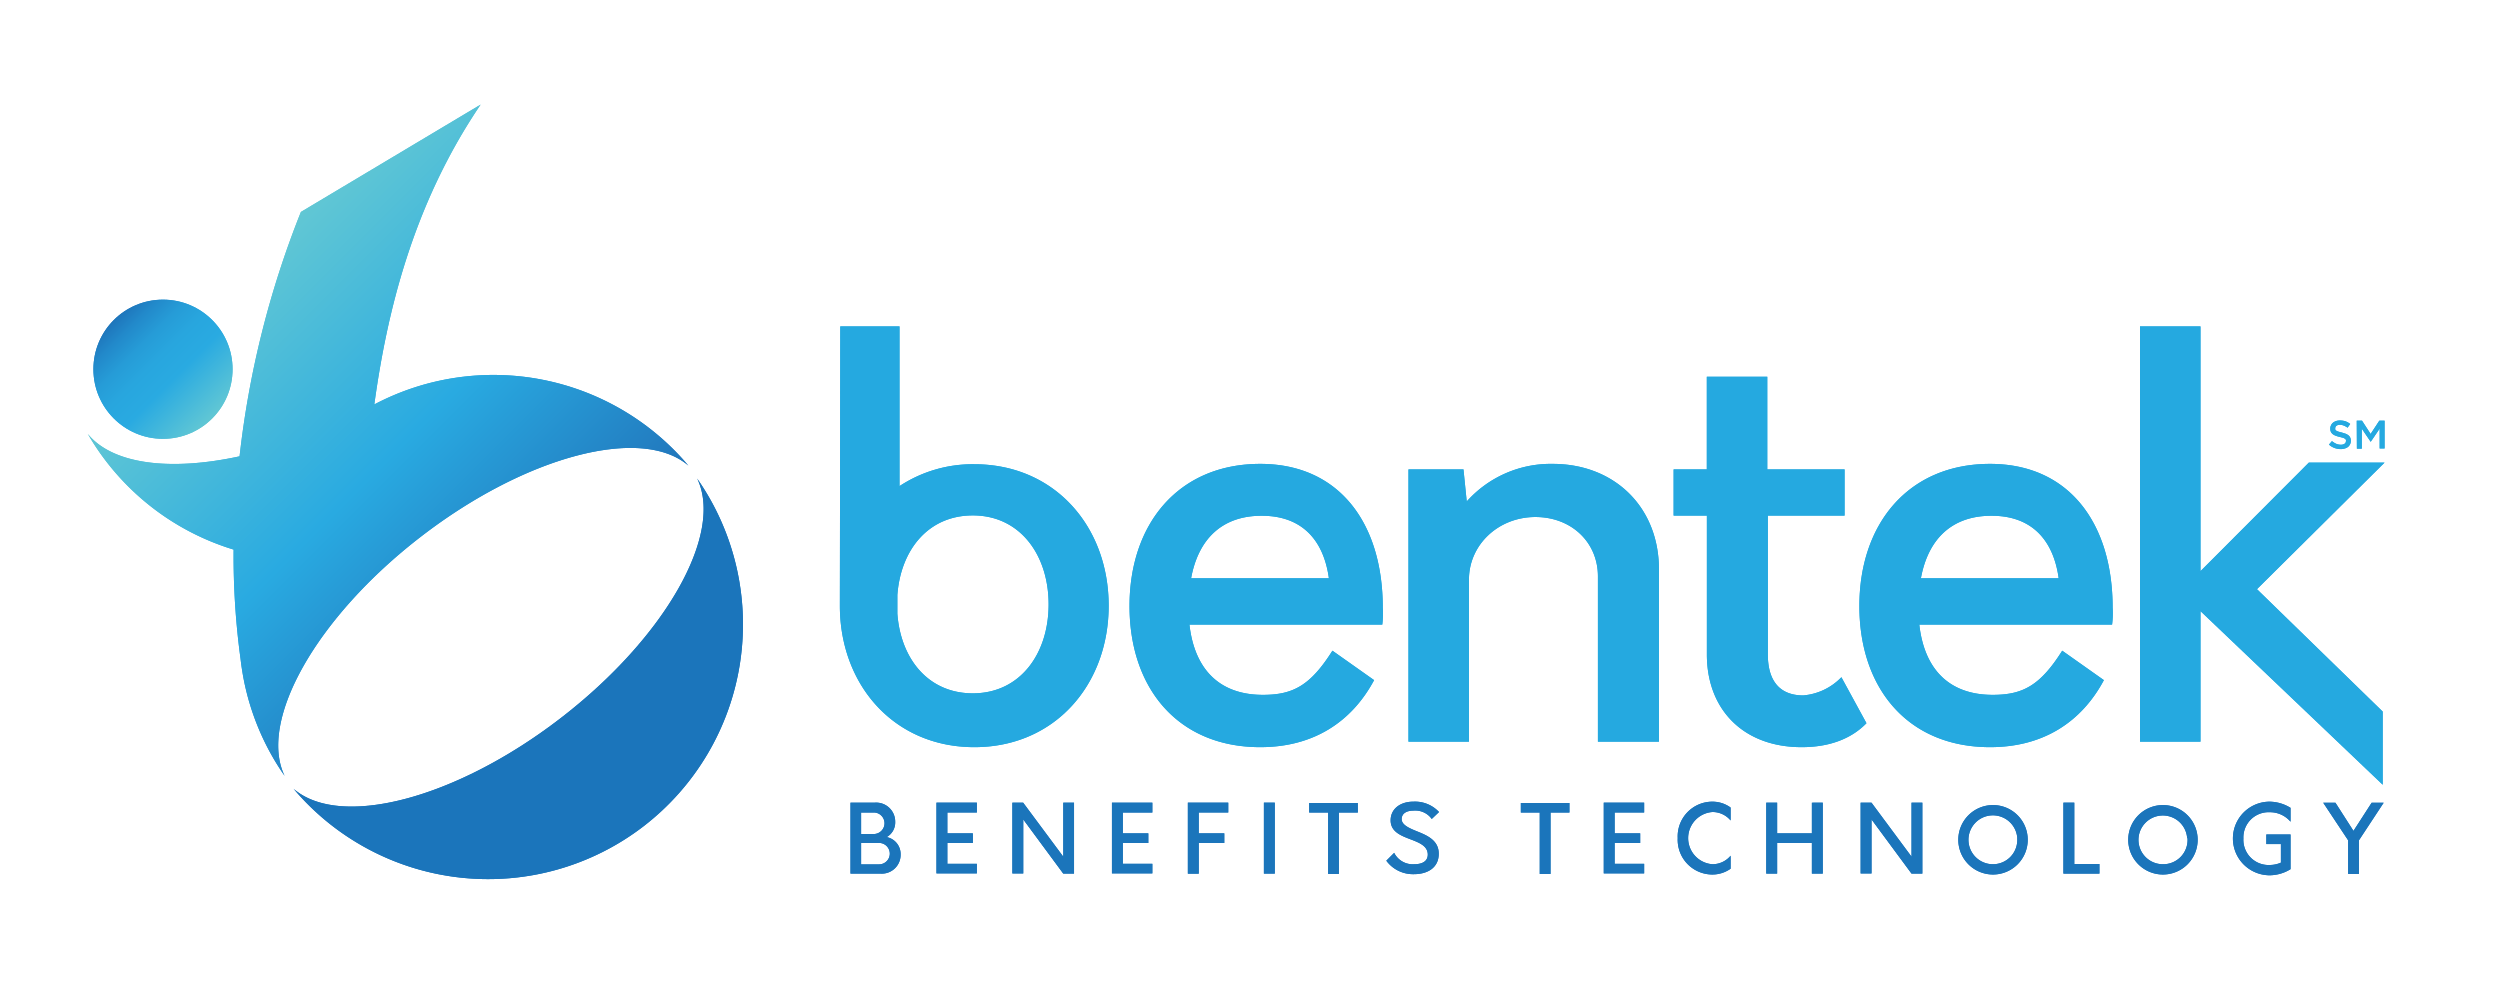 <svg id="Layer_1" data-name="Layer 1" xmlns="http://www.w3.org/2000/svg" xmlns:xlink="http://www.w3.org/1999/xlink" viewBox="0 0 360 144"><defs><style>.cls-1{fill:#1b75bb;}.cls-2{fill:url(#New_Gradient_Swatch_5);}.cls-3{fill:url(#New_Gradient_Swatch_6);}.cls-4{fill:#25a9e0;}</style><linearGradient id="New_Gradient_Swatch_5" x1="32.78" y1="41.07" x2="78.95" y2="87.23" gradientUnits="userSpaceOnUse"><stop offset="0" stop-color="#61c7d4"/><stop offset="0.52" stop-color="#29aae1"/><stop offset="1" stop-color="#2175bb"/></linearGradient><linearGradient id="New_Gradient_Swatch_6" x1="-35.15" y1="212.47" x2="-19.62" y2="225.13" gradientTransform="translate(72.84 -161.74) rotate(5.8)" gradientUnits="userSpaceOnUse"><stop offset="0" stop-color="#1e75bb"/><stop offset="0.12" stop-color="#2289ca"/><stop offset="0.27" stop-color="#269cd7"/><stop offset="0.42" stop-color="#28a6de"/><stop offset="0.6" stop-color="#29aae1"/><stop offset="1" stop-color="#61c7d4"/></linearGradient></defs><title>Bentek_Logo_Standard_RGB_Tagline_SM_Gradient</title><g id="Insignia"><path class="cls-1" d="M100.39,68.91c3.85,7.92-4.51,22.85-19.69,34.53s-31.76,15.91-38.42,10.15a36.69,36.69,0,0,0,58.11-44.68Z"/><path class="cls-2" d="M60.7,77.21C75.88,65.54,92.46,61.3,99.13,67.05A36.73,36.73,0,0,0,53.9,58.24c1.79-13,5.46-28.66,15.31-43.18L43.33,30.52A135,135,0,0,0,34.5,65.71c-10,2.17-18.29,1.15-21.86-3.23a36.58,36.58,0,0,0,21,16.66,109.05,109.05,0,0,0,1,15.74c.09.8.21,1.59.35,2.39h0a36.49,36.49,0,0,0,6,14.46C37.16,103.82,45.52,88.88,60.7,77.21Z"/><circle class="cls-3" cx="23.47" cy="53.17" r="10.02"/></g><g id="Text"><path class="cls-4" d="M199.05,89.94H171.28c.71,6.27,4.16,10.12,10.59,10.12,4.32,0,6.83-1.34,10-6.36l6,4.24c-3.22,6-8.71,9.65-16.39,9.65-11.84,0-18.83-8.47-18.83-20.32s7.06-20.47,18.83-20.47c11.37,0,17.64,8.55,17.64,20.71A13.23,13.23,0,0,1,199.05,89.94Zm-27.53-6.67h19.84c-.78-5.64-4-9-9.65-9C175.91,74.25,172.54,77.7,171.52,83.27Z"/><path class="cls-4" d="M238.89,82V106.8H230.1V83c0-4.94-3.84-8.55-9-8.55-5.34,0-9.57,4-9.57,9V106.8h-8.71V67.59h7.92l.47,4.62a16.21,16.21,0,0,1,12.39-5.41C232.46,66.8,238.89,73,238.89,82Z"/><path class="cls-4" d="M268.77,104.14c-2.12,2.19-5.25,3.45-9.33,3.45-8.4,0-13.65-5.42-13.65-13.34v-20H241V67.59h4.78V54.25h8.71V67.59h11.13v6.66H254.57v20c0,4,1.89,5.89,5.1,5.89a8.61,8.61,0,0,0,5.49-2.62Z"/><path class="cls-4" d="M304.14,89.94H276.38c.7,6.27,4.15,10.12,10.58,10.12,4.32,0,6.83-1.34,10-6.36l6,4.24c-3.21,6-8.7,9.65-16.39,9.65-11.84,0-18.82-8.47-18.82-20.32s7.06-20.47,18.82-20.47c11.37,0,17.65,8.55,17.65,20.71A12.41,12.41,0,0,1,304.14,89.94Zm-27.53-6.67h19.84c-.78-5.64-4-9-9.64-9C281,74.25,277.63,77.7,276.61,83.27Z"/><path class="cls-4" d="M325,84.84l18.11,17.63V113L316.87,88V106.8h-8.71V47h8.71V82.25l15.61-15.64h10.9Z"/><path class="cls-4" d="M120.94,87.22c0,11.36,7.76,20.37,19.36,20.37s19.35-9,19.35-20.37-7.76-20.37-19.35-20.37A19.16,19.16,0,0,0,129.53,70l0-23H121Zm19.15,12.62c-6.45,0-10.39-5-10.87-11.48V85.69c.48-6.48,4.42-11.47,10.87-11.47,6.8,0,10.91,5.69,10.91,12.81S146.89,99.84,140.09,99.84Z"/></g><g id="Tagline"><path class="cls-1" d="M129.69,123.06a2.71,2.71,0,0,1-2.88,2.74h-4.34V115.58H126a2.74,2.74,0,0,1,2.91,2.76,2.42,2.42,0,0,1-1.23,2.2A2.5,2.5,0,0,1,129.69,123.06ZM125.85,117H124v3.1h1.82a1.55,1.55,0,0,0,0-3.1Zm2.28,5.92a1.55,1.55,0,0,0-1.54-1.54H124v3.09h2.56A1.55,1.55,0,0,0,128.13,122.87Z"/><path class="cls-1" d="M136.42,117v3h3.67v1.39h-3.67v3h4.25v1.38h-5.82V115.58h5.82V117Z"/><path class="cls-1" d="M154.66,115.58V125.8h-1.55L147.35,118v7.78h-1.57V115.58h1.55l5.78,7.78v-7.78Z"/><path class="cls-1" d="M161.69,117v3h3.67v1.39h-3.67v3h4.25v1.38h-5.82V115.58h5.82V117Z"/><path class="cls-1" d="M172.62,117v3h3.68v1.39h-3.68v4.42h-1.57V115.58h5.82V117Z"/><path class="cls-1" d="M182,115.58h1.57V125.8H182Z"/><path class="cls-1" d="M195.53,117H192.8v8.85h-1.55V117h-2.73v-1.37h7Z"/><path class="cls-1" d="M199.63,123.94l1.13-1.13a3,3,0,0,0,2.89,1.64c1.13,0,1.94-.41,1.95-1.38,0-1.22-1.16-1.7-2.41-2.18-1.42-.54-2.94-1.1-2.94-2.76s1.41-2.69,3.25-2.69a4.73,4.73,0,0,1,3.72,1.49l-1.05,1a2.91,2.91,0,0,0-2.63-1.2c-1,0-1.7.41-1.7,1.22s1,1.27,2.1,1.72c1.5.6,3.24,1.29,3.24,3.27s-1.57,2.94-3.58,2.94A4.77,4.77,0,0,1,199.63,123.94Z"/><path class="cls-1" d="M226,117h-2.72v8.85h-1.56V117H219v-1.37h7Z"/><path class="cls-1" d="M232.51,117v3h3.68v1.39h-3.68v3h4.25v1.38h-5.82V115.58h5.82V117Z"/><path class="cls-1" d="M241.59,120.69a5,5,0,0,1,5-5.25,4.43,4.43,0,0,1,2.62.85v1.86a3.39,3.39,0,0,0-2.62-1.22,3.77,3.77,0,0,0,0,7.52,3.39,3.39,0,0,0,2.62-1.23v1.87a4.5,4.5,0,0,1-2.62.84A5,5,0,0,1,241.59,120.69Z"/><path class="cls-1" d="M262.48,115.58V125.8h-1.57v-4.42h-5v4.42h-1.57V115.58h1.57V120h5v-4.41Z"/><path class="cls-1" d="M276.82,115.58V125.8h-1.56L269.5,118v7.78h-1.57V115.58h1.56l5.77,7.78v-7.78Z"/><path class="cls-1" d="M282,120.69a5,5,0,1,1,5,5.24A5,5,0,0,1,282,120.69Zm8.49,0a3.52,3.52,0,1,0-3.51,3.76A3.5,3.5,0,0,0,290.48,120.69Z"/><path class="cls-1" d="M297.13,115.58h1.57v8.84h3.62v1.38h-5.19Z"/><path class="cls-1" d="M306.47,120.69a5,5,0,1,1,5,5.24A5,5,0,0,1,306.47,120.69Zm8.48,0a3.51,3.51,0,1,0-3.5,3.76A3.5,3.5,0,0,0,315,120.69Z"/><path class="cls-1" d="M323.05,120.74a3.63,3.63,0,0,0,3.81,3.82,4.08,4.08,0,0,0,1.59-.34v-2.67h-2.1v-1.39h3.49v5a5.79,5.79,0,0,1-3,.88,5.3,5.3,0,0,1,0-10.6,5.86,5.86,0,0,1,3,.89v2a3.87,3.87,0,0,0-3-1.37A3.63,3.63,0,0,0,323.05,120.74Z"/><path class="cls-1" d="M339.69,121v4.85h-1.56V121l-3.59-5.41h1.76l2.6,4.06,2.62-4.06h1.73Z"/></g><g id="Insignia-2" data-name="Insignia"><path class="cls-1" d="M100.39,68.91c3.85,7.92-4.51,22.85-19.69,34.53s-31.76,15.91-38.42,10.15a36.69,36.69,0,0,0,58.11-44.68Z"/><path class="cls-2" d="M60.7,77.21C75.88,65.54,92.46,61.3,99.13,67.05A36.73,36.73,0,0,0,53.9,58.24c1.79-13,5.46-28.66,15.31-43.18L43.33,30.52A135,135,0,0,0,34.5,65.71c-10,2.17-18.29,1.15-21.86-3.23a36.58,36.58,0,0,0,21,16.66,109.05,109.05,0,0,0,1,15.74c.09.8.21,1.59.35,2.39h0a36.49,36.49,0,0,0,6,14.46C37.16,103.82,45.52,88.88,60.7,77.21Z"/><circle class="cls-3" cx="23.47" cy="53.17" r="10.02"/></g><g id="Text-2" data-name="Text"><path class="cls-4" d="M199.05,89.94H171.28c.71,6.27,4.16,10.12,10.59,10.12,4.32,0,6.83-1.34,10-6.36l6,4.24c-3.22,6-8.71,9.65-16.39,9.65-11.84,0-18.83-8.47-18.83-20.32s7.06-20.47,18.83-20.47c11.37,0,17.64,8.55,17.64,20.71A13.23,13.23,0,0,1,199.05,89.94Zm-27.53-6.67h19.84c-.78-5.64-4-9-9.65-9C175.91,74.25,172.54,77.7,171.52,83.27Z"/><path class="cls-4" d="M238.89,82V106.8H230.1V83c0-4.94-3.84-8.55-9-8.55-5.34,0-9.57,4-9.57,9V106.8h-8.71V67.59h7.92l.47,4.62a16.21,16.21,0,0,1,12.39-5.41C232.46,66.8,238.89,73,238.89,82Z"/><path class="cls-4" d="M268.77,104.14c-2.12,2.19-5.25,3.45-9.33,3.45-8.4,0-13.65-5.42-13.65-13.34v-20H241V67.59h4.78V54.25h8.71V67.59h11.13v6.66H254.57v20c0,4,1.89,5.89,5.1,5.89a8.61,8.61,0,0,0,5.49-2.62Z"/><path class="cls-4" d="M304.14,89.94H276.38c.7,6.27,4.15,10.12,10.58,10.12,4.32,0,6.83-1.34,10-6.36l6,4.24c-3.21,6-8.7,9.65-16.39,9.65-11.84,0-18.82-8.47-18.82-20.32s7.06-20.47,18.82-20.47c11.37,0,17.65,8.55,17.65,20.71A12.41,12.41,0,0,1,304.14,89.94Zm-27.53-6.67h19.84c-.78-5.64-4-9-9.64-9C281,74.25,277.63,77.7,276.61,83.27Z"/><path class="cls-4" d="M325,84.84l18.11,17.63V113L316.87,88V106.8h-8.71V47h8.71V82.25l15.61-15.64h10.9Z"/><path class="cls-4" d="M120.94,87.22c0,11.36,7.76,20.37,19.36,20.37s19.35-9,19.35-20.37-7.76-20.37-19.35-20.37A19.16,19.16,0,0,0,129.53,70l0-23H121Zm19.15,12.62c-6.45,0-10.39-5-10.87-11.48V85.69c.48-6.48,4.42-11.47,10.87-11.47,6.8,0,10.91,5.69,10.91,12.81S146.89,99.84,140.09,99.84Z"/></g><g id="Tagline-2" data-name="Tagline"><path class="cls-1" d="M129.69,123.06a2.71,2.71,0,0,1-2.88,2.74h-4.34V115.58H126a2.74,2.74,0,0,1,2.91,2.76,2.42,2.42,0,0,1-1.23,2.2A2.5,2.5,0,0,1,129.69,123.06ZM125.85,117H124v3.1h1.82a1.55,1.55,0,0,0,0-3.1Zm2.28,5.92a1.55,1.55,0,0,0-1.54-1.54H124v3.09h2.56A1.55,1.55,0,0,0,128.13,122.87Z"/><path class="cls-1" d="M136.42,117v3h3.67v1.39h-3.67v3h4.25v1.38h-5.82V115.58h5.82V117Z"/><path class="cls-1" d="M154.66,115.58V125.8h-1.55L147.35,118v7.78h-1.57V115.58h1.55l5.78,7.78v-7.78Z"/><path class="cls-1" d="M161.69,117v3h3.67v1.39h-3.67v3h4.25v1.38h-5.82V115.58h5.82V117Z"/><path class="cls-1" d="M172.62,117v3h3.68v1.39h-3.68v4.42h-1.57V115.58h5.82V117Z"/><path class="cls-1" d="M182,115.58h1.57V125.8H182Z"/><path class="cls-1" d="M195.53,117H192.8v8.85h-1.55V117h-2.73v-1.37h7Z"/><path class="cls-1" d="M199.63,123.94l1.13-1.13a3,3,0,0,0,2.89,1.64c1.13,0,1.94-.41,1.95-1.38,0-1.22-1.16-1.7-2.41-2.18-1.42-.54-2.94-1.1-2.94-2.76s1.41-2.69,3.25-2.69a4.73,4.73,0,0,1,3.72,1.49l-1.05,1a2.91,2.91,0,0,0-2.63-1.2c-1,0-1.7.41-1.7,1.22s1,1.27,2.1,1.72c1.5.6,3.24,1.29,3.24,3.27s-1.57,2.94-3.58,2.94A4.77,4.77,0,0,1,199.63,123.94Z"/><path class="cls-1" d="M226,117h-2.72v8.85h-1.56V117H219v-1.37h7Z"/><path class="cls-1" d="M232.51,117v3h3.68v1.39h-3.68v3h4.25v1.38h-5.82V115.58h5.82V117Z"/><path class="cls-1" d="M241.59,120.69a5,5,0,0,1,5-5.25,4.43,4.43,0,0,1,2.62.85v1.86a3.39,3.39,0,0,0-2.62-1.22,3.77,3.77,0,0,0,0,7.52,3.39,3.39,0,0,0,2.62-1.23v1.87a4.5,4.5,0,0,1-2.62.84A5,5,0,0,1,241.59,120.69Z"/><path class="cls-1" d="M262.48,115.58V125.8h-1.57v-4.42h-5v4.42h-1.57V115.58h1.57V120h5v-4.41Z"/><path class="cls-1" d="M276.82,115.58V125.8h-1.56L269.5,118v7.78h-1.57V115.58h1.56l5.77,7.78v-7.78Z"/><path class="cls-1" d="M282,120.69a5,5,0,1,1,5,5.24A5,5,0,0,1,282,120.69Zm8.49,0a3.52,3.52,0,1,0-3.51,3.76A3.5,3.5,0,0,0,290.48,120.69Z"/><path class="cls-1" d="M297.13,115.58h1.57v8.84h3.62v1.38h-5.19Z"/><path class="cls-1" d="M306.47,120.69a5,5,0,1,1,5,5.24A5,5,0,0,1,306.47,120.69Zm8.48,0a3.51,3.51,0,1,0-3.5,3.76A3.5,3.5,0,0,0,315,120.69Z"/><path class="cls-1" d="M323.05,120.74a3.63,3.63,0,0,0,3.81,3.82,4.08,4.08,0,0,0,1.59-.34v-2.67h-2.1v-1.39h3.49v5a5.79,5.79,0,0,1-3,.88,5.3,5.3,0,0,1,0-10.6,5.86,5.86,0,0,1,3,.89v2a3.87,3.87,0,0,0-3-1.37A3.63,3.63,0,0,0,323.05,120.74Z"/><path class="cls-1" d="M339.69,121v4.85h-1.56V121l-3.59-5.41h1.76l2.6,4.06,2.62-4.06h1.73Z"/></g><path class="cls-4" d="M337.07,64.67a2.7,2.7,0,0,1-.9-.16,2.47,2.47,0,0,1-.8-.49l.43-.5a2.85,2.85,0,0,0,.6.38,1.67,1.67,0,0,0,.69.14.89.89,0,0,0,.52-.14.41.41,0,0,0,.2-.37h0a.38.38,0,0,0,0-.19.35.35,0,0,0-.14-.16,1,1,0,0,0-.28-.14l-.46-.12a4.58,4.58,0,0,1-.58-.17,1.73,1.73,0,0,1-.43-.23,1,1,0,0,1-.27-.33,1.14,1.14,0,0,1-.09-.48h0a1,1,0,0,1,.11-.47,1,1,0,0,1,.28-.37,1.55,1.55,0,0,1,.44-.24,1.69,1.69,0,0,1,.56-.08,2.55,2.55,0,0,1,.81.12,2.63,2.63,0,0,1,.67.38l-.38.54a2.24,2.24,0,0,0-.56-.31,1.5,1.5,0,0,0-.55-.11.79.79,0,0,0-.49.14.41.41,0,0,0-.17.34h0a.4.4,0,0,0,0,.2.34.34,0,0,0,.15.17,1.63,1.63,0,0,0,.29.13,4.73,4.73,0,0,0,.49.13l.57.18a1.77,1.77,0,0,1,.41.24.9.9,0,0,1,.25.33,1.14,1.14,0,0,1,.08.43h0a1.06,1.06,0,0,1-.11.51,1.1,1.1,0,0,1-.29.38,1.33,1.33,0,0,1-.46.23A1.87,1.87,0,0,1,337.07,64.67Z"/><path class="cls-4" d="M339.37,60.58h.76l1.24,1.91,1.25-1.91h.76v4h-.71V61.72l-1.29,1.9h0l-1.28-1.89v2.88h-.71Z"/><path class="cls-4" d="M337.07,64.67a2.7,2.7,0,0,1-.9-.16,2.47,2.47,0,0,1-.8-.49l.43-.5a2.85,2.85,0,0,0,.6.38,1.67,1.67,0,0,0,.69.14.89.89,0,0,0,.52-.14.41.41,0,0,0,.2-.37h0a.38.38,0,0,0,0-.19.35.35,0,0,0-.14-.16,1,1,0,0,0-.28-.14l-.46-.12a4.58,4.58,0,0,1-.58-.17,1.73,1.73,0,0,1-.43-.23,1,1,0,0,1-.27-.33,1.14,1.14,0,0,1-.09-.48h0a1,1,0,0,1,.11-.47,1,1,0,0,1,.28-.37,1.55,1.55,0,0,1,.44-.24,1.69,1.69,0,0,1,.56-.08,2.55,2.55,0,0,1,.81.12,2.63,2.63,0,0,1,.67.38l-.38.54a2.24,2.24,0,0,0-.56-.31,1.5,1.5,0,0,0-.55-.11.79.79,0,0,0-.49.14.41.41,0,0,0-.17.34h0a.4.4,0,0,0,0,.2.34.34,0,0,0,.15.17,1.63,1.63,0,0,0,.29.13,4.73,4.73,0,0,0,.49.13l.57.18a1.77,1.77,0,0,1,.41.24.9.9,0,0,1,.25.33,1.14,1.14,0,0,1,.08.43h0a1.06,1.06,0,0,1-.11.51,1.1,1.1,0,0,1-.29.38,1.33,1.33,0,0,1-.46.23A1.87,1.87,0,0,1,337.07,64.67Z"/><path class="cls-4" d="M339.37,60.58h.76l1.24,1.91,1.25-1.91h.76v4h-.71V61.72l-1.29,1.9h0l-1.28-1.89v2.88h-.71Z"/></svg>